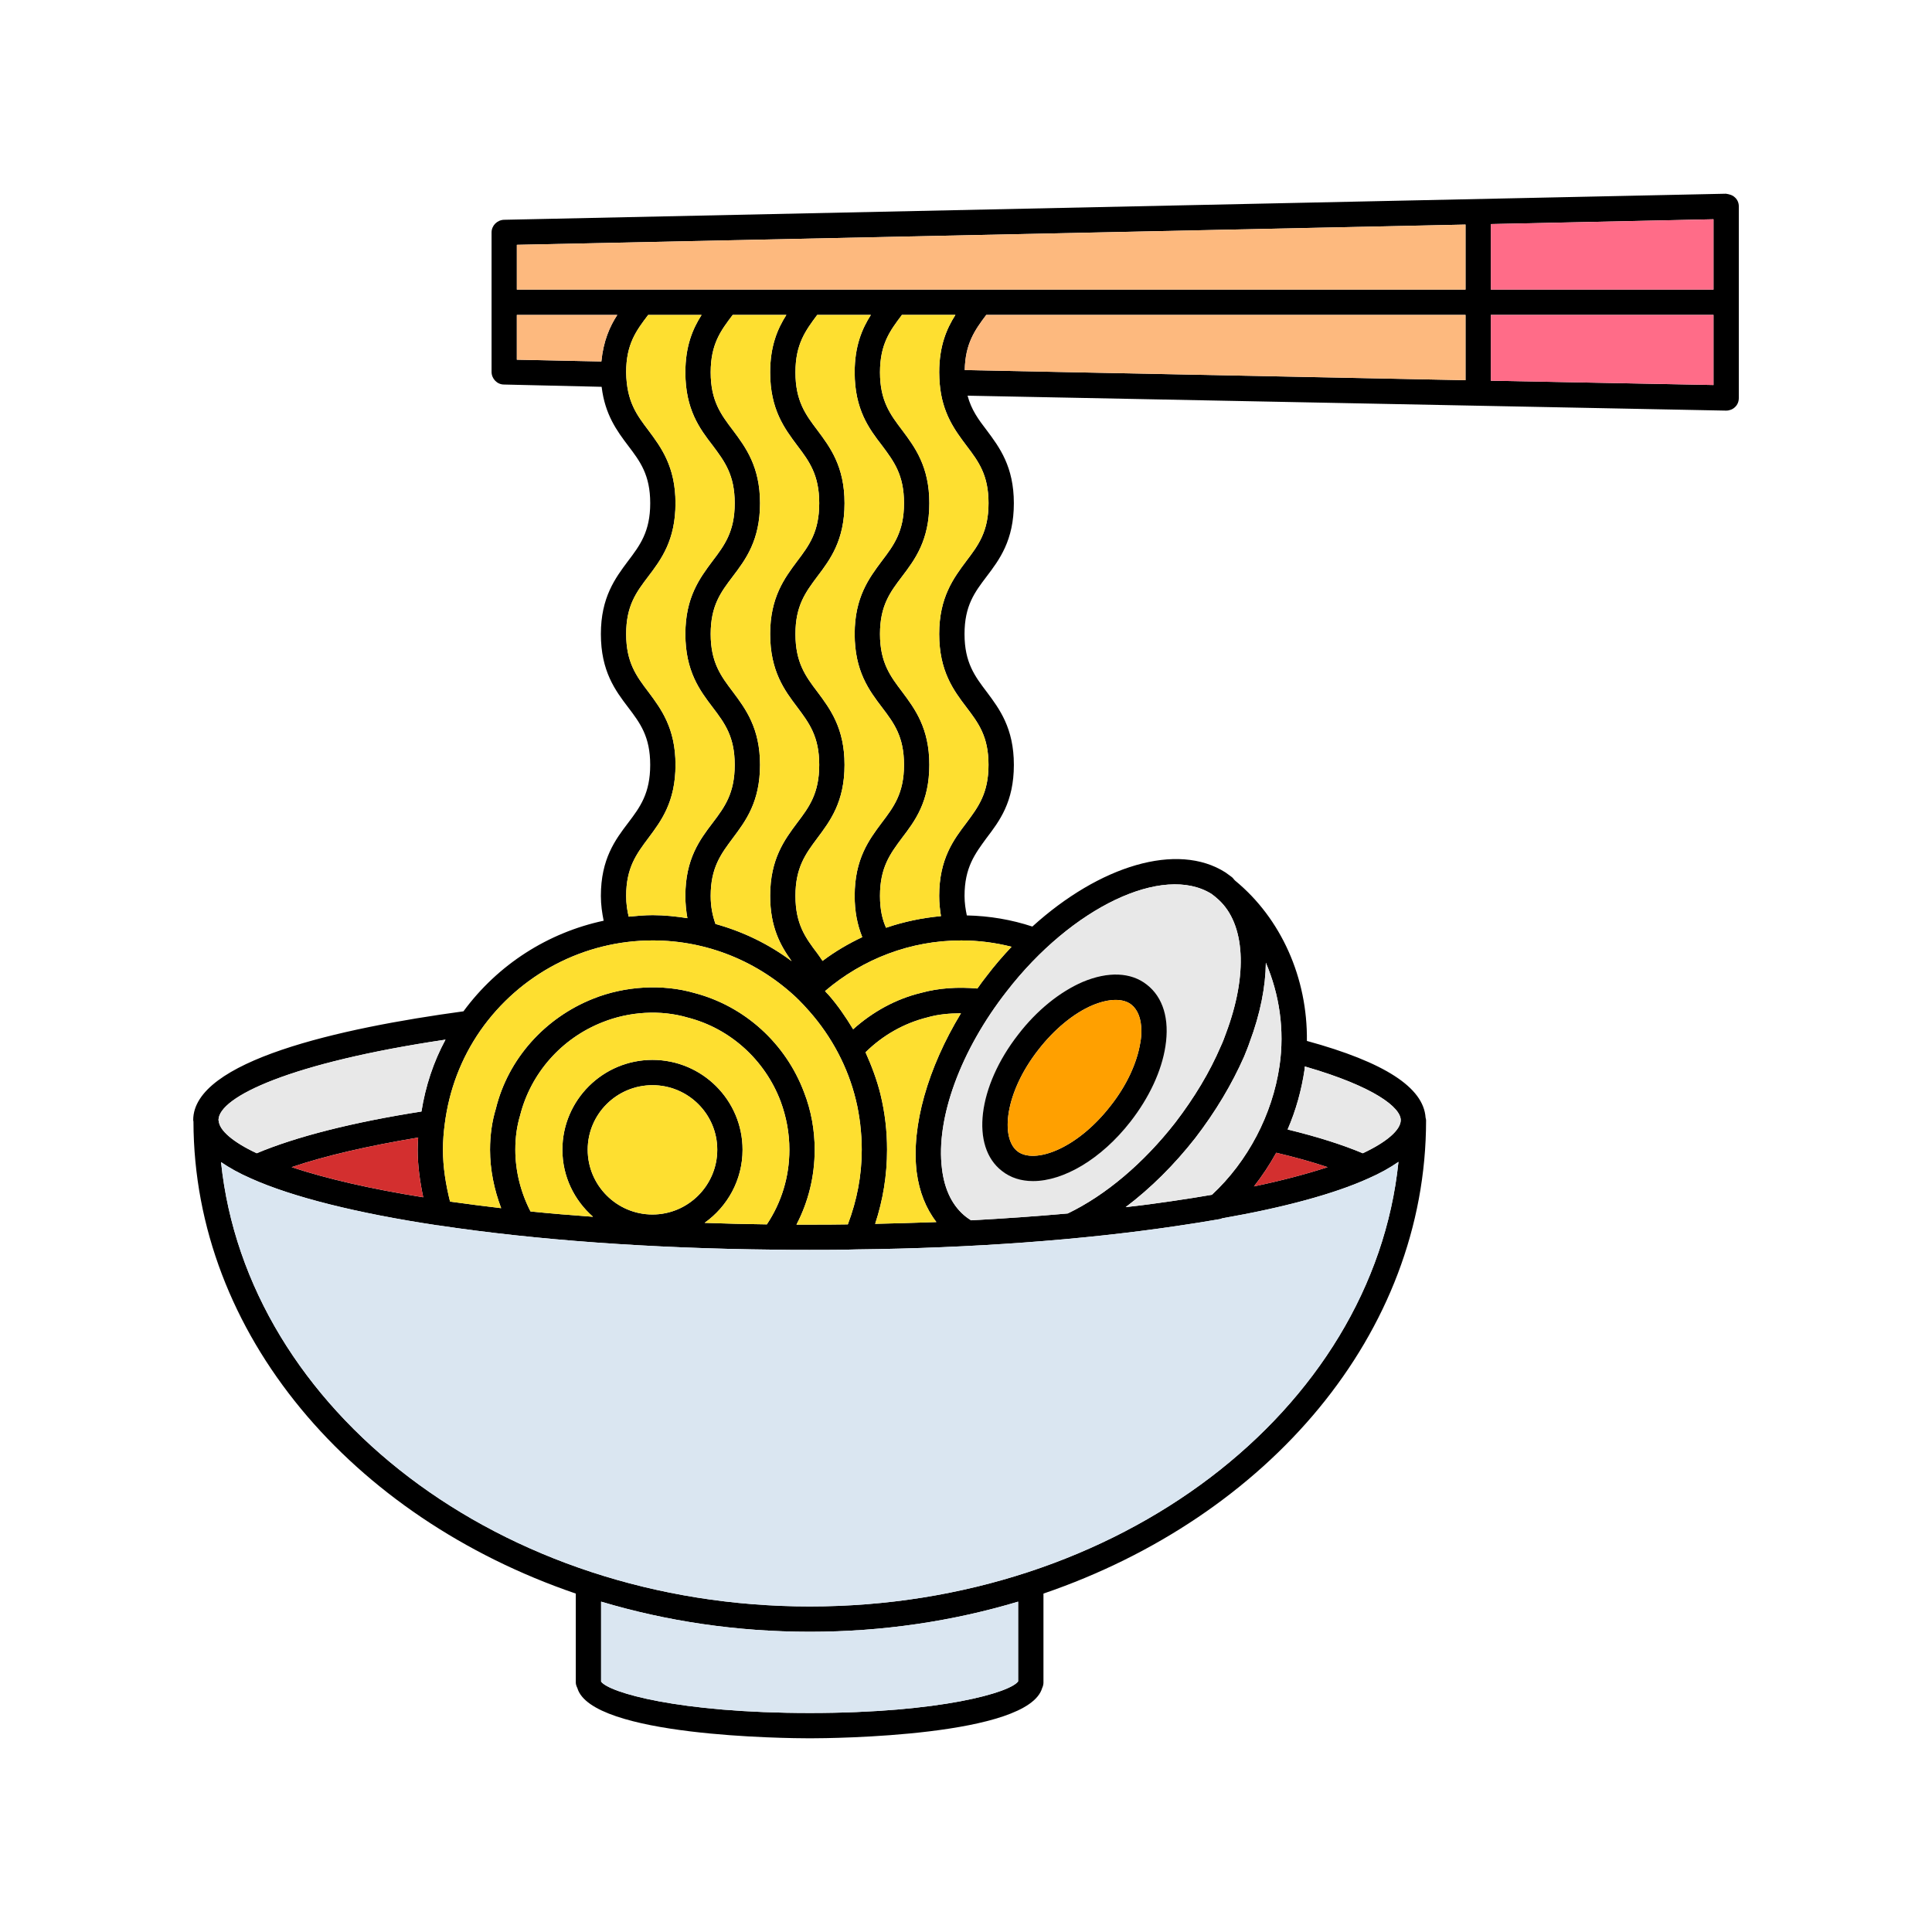 <svg id="Layer_1" enable-background="new 0 0 100 100" viewBox="0 0 100 100" xmlns="http://www.w3.org/2000/svg"><g><path d="m89.804 10.223c-.131-.131-.301-.17-.471-.196l-63.248 1.349c-.354.013-.642.301-.642.655v7.217c0 .354.288.655.642.655l5.056.118c.17 1.441.799 2.292 1.375 3.052.616.812 1.139 1.506 1.139 2.973 0 1.48-.537 2.187-1.153 2.999-.655.878-1.401 1.873-1.401 3.772 0 1.925.746 2.921 1.414 3.798.616.812 1.139 1.506 1.139 2.973 0 1.48-.524 2.187-1.139 2.999-.668.877-1.414 1.873-1.414 3.785 0 .472.065.891.144 1.284-2.881.616-5.475 2.266-7.256 4.689-6.445.877-13.989 2.567-13.989 5.632 0 .026.013.052.013.079.026 11.015 8.212 20.472 19.79 24.427v4.61c0 .092.039.196.079.275.72 2.515 10.832 2.606 12.037 2.606 1.192 0 11.303-.092 12.024-2.606.039-.079.066-.183.066-.275v-4.61c11.618-3.969 19.804-13.451 19.804-24.492 0-.052-.013-.092-.026-.144-.105-1.559-2.122-2.868-6.143-3.969.039-3.261-1.336-6.339-3.707-8.291-.065-.052-.105-.131-.17-.183-.092-.066-.17-.131-.34-.249-2.489-1.585-6.51-.354-9.993 2.803-1.074-.354-2.2-.55-3.392-.576-.065-.314-.118-.642-.118-1.009 0-1.467.537-2.174 1.139-2.999.668-.877 1.414-1.86 1.414-3.785 0-1.899-.746-2.895-1.401-3.772-.616-.812-1.153-1.519-1.153-2.999 0-1.467.524-2.161 1.139-2.973.668-.878 1.414-1.873 1.414-3.798 0-1.899-.746-2.895-1.401-3.772-.432-.563-.799-1.061-.995-1.795l39.253.773h.013c.17 0 .341-.066.458-.183.131-.12.196-.291.196-.474v-9.915c0-.17-.065-.34-.196-.458zm-58.678 8.487-4.375-.092v-2.318h5.2c-.392.602-.72 1.349-.825 2.41zm2.437 24.663c.655-.877 1.401-1.86 1.401-3.785 0-1.899-.747-2.895-1.401-3.772-.616-.812-1.153-1.519-1.153-2.999 0-1.467.524-2.161 1.139-2.973.668-.878 1.414-1.873 1.414-3.798 0-1.899-.747-2.895-1.401-3.772-.602-.799-1.126-1.48-1.153-2.999 0-1.467.524-2.161 1.139-2.973h2.764c-.458.72-.838 1.611-.838 2.973 0 1.925.747 2.921 1.415 3.785.616.825 1.139 1.519 1.139 2.986 0 1.48-.537 2.187-1.153 2.999-.655.878-1.401 1.873-1.401 3.772 0 1.925.747 2.921 1.415 3.798.616.812 1.139 1.506 1.139 2.973 0 1.48-.524 2.187-1.139 2.999-.668.877-1.415 1.873-1.415 3.785 0 .406.039.786.105 1.153-.589-.092-1.192-.157-1.794-.157-.419 0-.838.039-1.244.079-.079-.327-.131-.668-.131-1.074 0-1.468.537-2.175 1.153-3zm7.701-20.315c.616.812 1.139 1.519 1.139 2.986 0 1.48-.524 2.187-1.139 2.999-.655.878-1.401 1.873-1.401 3.772 0 1.925.747 2.921 1.401 3.785.616.825 1.139 1.519 1.139 2.986 0 1.48-.524 2.187-1.139 2.999-.655.877-1.401 1.873-1.401 3.785 0 1.624.537 2.58 1.113 3.379-1.192-.891-2.528-1.532-3.942-1.925-.157-.445-.249-.904-.249-1.454 0-1.467.537-2.174 1.153-2.999.655-.877 1.401-1.86 1.401-3.785 0-1.899-.747-2.895-1.401-3.772-.616-.812-1.153-1.519-1.153-2.999 0-1.467.524-2.161 1.139-2.973.668-.878 1.415-1.873 1.415-3.798 0-1.899-.747-2.895-1.401-3.772-.616-.812-1.153-1.519-1.153-2.999 0-1.467.524-2.161 1.139-2.973h2.777c-.458.72-.838 1.611-.838 2.973-.001 1.925.746 2.908 1.401 3.785zm4.388 0c.616.825 1.139 1.519 1.139 2.986 0 1.48-.537 2.187-1.153 2.999-.655.878-1.401 1.873-1.401 3.772 0 1.925.747 2.921 1.415 3.798.616.812 1.139 1.506 1.139 2.973 0 1.48-.537 2.187-1.153 2.999-.655.877-1.401 1.873-1.401 3.785 0 .799.131 1.48.393 2.135-.72.34-1.414.746-2.056 1.231-.092-.131-.17-.262-.262-.38-.616-.812-1.14-1.519-1.14-2.986s.524-2.174 1.14-2.999c.655-.877 1.401-1.86 1.401-3.785 0-1.899-.746-2.895-1.401-3.772-.616-.812-1.14-1.519-1.14-2.999 0-1.467.524-2.161 1.14-2.986.655-.865 1.401-1.86 1.401-3.785 0-1.899-.746-2.895-1.401-3.772-.616-.812-1.14-1.519-1.14-2.999 0-1.467.524-2.161 1.126-2.973h2.777c-.458.72-.838 1.611-.838 2.973 0 1.925.747 2.921 1.415 3.785zm-20.786 30.282c2.043-2.921 5.37-4.663 8.919-4.663 2.816 0 5.475 1.087 7.505 3.026v.013s.013.013.026.013c.196.196.393.406.576.616 1.166 1.323 2.004 2.908 2.41 4.597.105.419.17.838.223 1.244v.013c.052.445.079.878.079 1.31 0 1.336-.249 2.62-.72 3.864-.642.013-1.284.013-1.952.013-.013 0-.013 0-.026 0h-.681c.616-1.179.943-2.502.943-3.877 0-1.022-.183-2.03-.55-2.973-.956-2.541-3.078-4.453-5.658-5.134-1.663-.485-3.615-.367-5.252.288-2.515.995-4.414 3.13-5.043 5.697-.196.642-.301 1.362-.301 2.122 0 1.035.21 2.056.576 3.026-.904-.105-1.794-.223-2.646-.341-.223-.891-.367-1.795-.367-2.685 0-.485.039-.917.092-1.323.223-1.755.838-3.392 1.847-4.846zm13.569 6.169c0-2.567-2.096-4.65-4.663-4.65s-4.663 2.083-4.663 4.65c0 1.388.616 2.62 1.585 3.471-1.1-.079-2.187-.17-3.235-.275-.511-.995-.786-2.095-.786-3.196 0-.629.079-1.218.249-1.781.55-2.174 2.135-3.982 4.27-4.82 1.375-.55 2.999-.655 4.414-.236 2.187.563 3.982 2.187 4.794 4.322.301.812.458 1.65.458 2.515 0 1.402-.406 2.724-1.166 3.864-1.087-.013-2.161-.039-3.222-.079 1.179-.838 1.965-2.214 1.965-3.785zm-4.663 3.353c-1.847 0-3.353-1.506-3.353-3.353s1.506-3.34 3.353-3.34 3.353 1.493 3.353 3.34-1.506 3.353-3.353 3.353zm-22.462-4.872c0-.013 0-.013 0-.026.026-1.192 3.72-2.96 11.749-4.152-.629 1.166-1.035 2.41-1.244 3.72-3.589.563-6.51 1.31-8.527 2.161-1.205-.563-1.938-1.179-1.965-1.677 0 0-.013-.013-.013-.026zm10.596 3.981c-2.724-.432-5.03-.969-6.811-1.559 1.729-.589 3.955-1.1 6.549-1.532-.013.209-.026.406-.026.629 0 .825.117 1.65.288 2.462zm30.792 25.056c-.38.563-3.969 1.637-10.779 1.637-6.798 0-10.399-1.061-10.806-1.624v-4.139c3.379 1.009 7.007 1.559 10.806 1.559 3.785 0 7.413-.55 10.779-1.559zm-10.779-3.877c-15.992 0-29.142-10.138-30.478-22.999.419.288.93.576 1.559.851 2.135.956 5.475 1.794 9.653 2.423h.013.013c5.043.76 11.015 1.192 17.367 1.257h.013c.616.013 1.231.013 1.847.013.838 0 1.65 0 2.449-.026 5.92-.065 11.631-.484 16.503-1.205.799-.118 1.559-.236 2.305-.367.026-.013.065-.026.105-.039 3.156-.55 5.776-1.257 7.544-2.056.629-.275 1.139-.563 1.572-.864-1.323 12.875-14.486 23.012-30.465 23.012zm5.527-22.489c.131 1.022.485 1.899 1.022 2.593-1.048.039-2.109.066-3.17.092.406-1.231.616-2.515.616-3.838 0-.956-.105-1.899-.341-2.868-.183-.747-.458-1.467-.773-2.174.891-.878 1.991-1.506 3.209-1.807.537-.157 1.139-.21 1.729-.21-1.716 2.829-2.58 5.842-2.292 8.212zm17.459.747c.432-.55.812-1.126 1.153-1.742.995.236 1.886.485 2.659.746-1.088.354-2.371.695-3.812.996zm2.62-6.051c.013-.052 0-.105.013-.157 3.628 1.048 4.964 2.135 4.964 2.777 0 .511-.733 1.139-1.965 1.716-1.022-.432-2.331-.851-3.89-1.231.432-.996.72-2.044.878-3.105zm-2.843-1.415c.55-1.467.825-2.868.838-4.113.694 1.624.982 3.471.707 5.344-.367 2.515-1.637 4.938-3.497 6.667-.668.118-1.349.223-2.056.327-.786.118-1.585.223-2.41.314 1.284-.969 2.515-2.187 3.602-3.576 1.048-1.362 1.899-2.79 2.528-4.217.105-.261.21-.51.288-.746zm-1.977-7.675c.131.092.249.196.367.301 1.375 1.257 1.532 3.864.38 6.929-.079.223-.157.432-.262.655-.576 1.349-1.375 2.672-2.358 3.955-1.637 2.096-3.602 3.759-5.566 4.702-1.611.144-3.288.262-5.003.354-.079-.052-.17-.105-.249-.17-.694-.537-1.126-1.388-1.257-2.502-.327-2.593.956-6.116 3.353-9.181 3.365-4.349 8.093-6.601 10.595-5.043zm-10.347 2.738c-.445.472-.878.969-1.284 1.506-.17.21-.327.432-.485.655-.995-.092-2.017-.026-2.908.223-1.31.314-2.515.982-3.523 1.886-.38-.629-.799-1.244-1.284-1.794-.052-.052-.118-.118-.17-.183 1.965-1.677 4.44-2.62 7.047-2.62.904-.001 1.781.117 2.607.327zm-1.192-22.961c0 1.48-.537 2.187-1.153 2.999-.655.878-1.401 1.873-1.401 3.772 0 1.925.746 2.921 1.414 3.798.616.812 1.139 1.506 1.139 2.973 0 1.48-.537 2.187-1.139 2.999-.668.877-1.414 1.873-1.414 3.785 0 .38.039.72.092 1.048-.982.092-1.925.288-2.842.602-.183-.406-.314-.917-.314-1.65 0-1.467.524-2.174 1.139-2.999.668-.877 1.415-1.86 1.415-3.785 0-1.899-.747-2.895-1.401-3.772-.616-.812-1.153-1.519-1.153-2.999 0-1.467.524-2.161 1.139-2.973.668-.878 1.415-1.873 1.415-3.798 0-1.899-.747-2.895-1.401-3.772-.616-.812-1.153-1.519-1.153-2.999 0-1.467.524-2.161 1.126-2.96v-.013h2.777c-.458.72-.838 1.611-.838 2.973 0 .209.013.393.026.589.131 1.546.799 2.423 1.388 3.209.615.813 1.139 1.507 1.139 2.973zm24.689-6.365-25.92-.524c.026-1.375.524-2.069 1.113-2.855h24.807zm0-4.689h-49.103v-2.318l49.103-1.048zm12.835 4.938-11.526-.223v-3.405h11.526zm0-4.938h-11.526v-3.392l11.526-.249z"/><path d="m31.952 16.3c-.393.602-.72 1.349-.825 2.41l-4.375-.092v-2.318z" fill="#fdb97e"/><path d="m88.69 11.349v3.641h-11.526v-3.392z" fill="#ff6c88"/><path d="m88.69 16.3v3.628l-11.526-.223v-3.405z" fill="#ff6c88"/><path d="m75.855 11.624v3.366h-49.103v-2.318z" fill="#fdb97e"/><path d="m75.855 16.3v3.379l-25.92-.524c.026-1.375.524-2.069 1.113-2.855z" fill="#fdb97e"/><path d="m50.026 36.614c.616.812 1.139 1.506 1.139 2.973 0 1.48-.537 2.187-1.139 2.999-.668.877-1.414 1.873-1.414 3.785 0 .38.039.72.092 1.048-.982.092-1.925.288-2.842.602-.183-.406-.314-.917-.314-1.65 0-1.467.524-2.174 1.139-2.999.668-.877 1.415-1.86 1.415-3.785 0-1.899-.747-2.895-1.401-3.772-.616-.812-1.153-1.519-1.153-2.999 0-1.467.524-2.161 1.139-2.973.668-.878 1.415-1.873 1.415-3.798 0-1.899-.747-2.895-1.401-3.772-.616-.812-1.153-1.519-1.153-2.999 0-1.467.524-2.161 1.126-2.96v-.014h2.777c-.458.72-.838 1.611-.838 2.973 0 .209.013.393.026.589.131 1.546.799 2.423 1.388 3.209.616.812 1.139 1.506 1.139 2.973 0 1.48-.537 2.187-1.153 2.999-.655.878-1.401 1.873-1.401 3.772 0 1.926.746 2.922 1.414 3.799z" fill="#fedf30"/><path d="m45.652 36.614c.616.812 1.139 1.506 1.139 2.973 0 1.48-.537 2.187-1.153 2.999-.655.877-1.401 1.873-1.401 3.785 0 .799.131 1.48.393 2.135-.72.34-1.414.746-2.056 1.231-.092-.131-.17-.262-.262-.38-.616-.812-1.14-1.519-1.14-2.986s.524-2.174 1.14-2.999c.655-.877 1.401-1.86 1.401-3.785 0-1.899-.746-2.895-1.401-3.772-.616-.812-1.14-1.519-1.14-2.999 0-1.467.524-2.161 1.14-2.986.655-.865 1.401-1.86 1.401-3.785 0-1.899-.746-2.895-1.401-3.772-.616-.812-1.14-1.519-1.14-2.999 0-1.467.524-2.161 1.126-2.973h2.777c-.458.72-.838 1.611-.838 2.973 0 1.925.747 2.921 1.415 3.785.616.825 1.139 1.519 1.139 2.986 0 1.48-.537 2.187-1.153 2.999-.655.878-1.401 1.873-1.401 3.772 0 1.925.747 2.921 1.415 3.798z" fill="#fedf30"/><path d="m41.264 36.601c.616.825 1.139 1.519 1.139 2.986 0 1.48-.524 2.187-1.139 2.999-.655.877-1.401 1.873-1.401 3.785 0 1.624.537 2.58 1.113 3.379-1.192-.891-2.528-1.532-3.942-1.925-.157-.445-.249-.904-.249-1.454 0-1.467.537-2.174 1.153-2.999.655-.877 1.401-1.86 1.401-3.785 0-1.899-.747-2.895-1.401-3.772-.616-.812-1.153-1.519-1.153-2.999 0-1.467.524-2.161 1.139-2.973.668-.878 1.415-1.873 1.415-3.798 0-1.899-.747-2.895-1.401-3.772-.616-.812-1.153-1.519-1.153-2.999 0-1.467.524-2.161 1.139-2.973h2.777c-.458.72-.838 1.611-.838 2.973 0 1.925.747 2.908 1.401 3.785.616.812 1.139 1.519 1.139 2.986 0 1.48-.524 2.187-1.139 2.999-.655.878-1.401 1.873-1.401 3.772-.001 1.925.746 2.921 1.401 3.785z" fill="#fedf30"/><path d="m36.889 36.614c.616.812 1.139 1.506 1.139 2.973 0 1.48-.524 2.187-1.139 2.999-.668.877-1.415 1.873-1.415 3.785 0 .406.039.786.105 1.153-.589-.092-1.192-.157-1.794-.157-.419 0-.838.039-1.244.079-.079-.327-.131-.668-.131-1.074 0-1.467.537-2.174 1.153-2.999.655-.877 1.401-1.86 1.401-3.785 0-1.899-.747-2.895-1.401-3.772-.616-.812-1.153-1.519-1.153-2.999 0-1.467.524-2.161 1.139-2.973.668-.878 1.414-1.873 1.414-3.798 0-1.899-.747-2.895-1.401-3.772-.602-.799-1.126-1.48-1.153-2.999 0-1.467.524-2.161 1.139-2.973h2.764c-.458.72-.838 1.611-.838 2.973 0 1.925.747 2.921 1.415 3.785.616.825 1.139 1.519 1.139 2.986 0 1.48-.537 2.187-1.153 2.999-.655.878-1.401 1.873-1.401 3.772.001 1.924.747 2.92 1.415 3.797z" fill="#fedf30"/><path d="m66.228 55.173c-.367 2.515-1.637 4.938-3.497 6.667-.668.118-1.349.223-2.056.327-.786.118-1.585.223-2.41.314 1.284-.969 2.515-2.187 3.602-3.576 1.048-1.362 1.899-2.79 2.528-4.217.105-.262.21-.511.288-.747.55-1.467.825-2.868.838-4.113.694 1.626.982 3.473.707 5.345z" fill="#e8e8e8"/><path d="m63.071 46.568c-.118-.105-.236-.21-.367-.301-2.502-1.559-7.23.694-10.596 5.043-2.397 3.065-3.68 6.588-3.353 9.181.131 1.113.563 1.965 1.257 2.502.079.065.17.118.249.17 1.716-.092 3.392-.21 5.003-.354 1.965-.943 3.929-2.606 5.566-4.702.982-1.284 1.781-2.606 2.358-3.955.105-.223.183-.432.262-.655 1.154-3.065.997-5.671-.379-6.929zm-2.75 7.597c-.196 1.27-.838 2.646-1.807 3.89-1.519 1.952-3.471 3.078-5.043 3.078-.616 0-1.166-.17-1.611-.524-1.637-1.257-1.257-4.375.851-7.073.956-1.244 2.148-2.2 3.327-2.711 1.31-.55 2.502-.511 3.327.144.838.655 1.179 1.782.956 3.196z" fill="#e8e8e8"/><g fill="#fedf30"><path d="m47.446 60.661c.131 1.022.485 1.899 1.022 2.593-1.048.039-2.109.066-3.17.092.406-1.231.616-2.515.616-3.838 0-.956-.105-1.899-.341-2.868-.183-.747-.458-1.467-.773-2.174.891-.878 1.991-1.506 3.209-1.807.537-.157 1.139-.21 1.729-.21-1.716 2.829-2.58 5.842-2.292 8.212z"/><path d="m52.358 49.005c-.445.472-.878.969-1.284 1.506-.17.21-.327.432-.485.655-.995-.092-2.017-.026-2.908.223-1.31.314-2.515.982-3.523 1.886-.38-.629-.799-1.244-1.284-1.794-.052-.052-.118-.118-.17-.183 1.965-1.677 4.44-2.62 7.047-2.62.904-.001 1.781.117 2.607.327z"/><path d="m37.125 59.509c0 1.847-1.506 3.353-3.353 3.353s-3.353-1.506-3.353-3.353 1.506-3.34 3.353-3.34 3.353 1.493 3.353 3.34z"/><path d="m40.858 59.509c0 1.402-.406 2.724-1.166 3.864-1.087-.013-2.161-.039-3.222-.079 1.179-.838 1.965-2.214 1.965-3.785 0-2.567-2.096-4.65-4.663-4.65s-4.663 2.083-4.663 4.65c0 1.388.616 2.62 1.585 3.471-1.1-.079-2.187-.17-3.235-.275-.511-.995-.786-2.095-.786-3.196 0-.629.079-1.218.249-1.781.55-2.174 2.135-3.982 4.27-4.82 1.375-.55 2.999-.655 4.414-.236 2.187.563 3.982 2.187 4.794 4.322.301.812.458 1.651.458 2.515z"/><path d="m44.604 59.509c0 1.336-.249 2.62-.72 3.864-.642.013-1.284.013-1.952.013-.013 0-.013 0-.026 0h-.681c.616-1.179.943-2.502.943-3.877 0-1.022-.183-2.03-.55-2.973-.956-2.541-3.078-4.453-5.658-5.134-1.663-.485-3.615-.367-5.252.288-2.515.995-4.414 3.13-5.043 5.697-.196.642-.301 1.362-.301 2.122 0 1.035.21 2.056.576 3.026-.904-.105-1.794-.223-2.646-.341-.223-.891-.367-1.795-.367-2.685 0-.485.039-.917.092-1.323.223-1.755.838-3.392 1.847-4.846 2.043-2.921 5.37-4.663 8.919-4.663 2.816 0 5.475 1.087 7.505 3.026v.013s.013.013.026.013c.196.196.393.406.576.616 1.166 1.323 2.004 2.908 2.41 4.597.105.419.17.838.223 1.244v.013c.053.446.079.878.079 1.31z"/></g><path d="m21.906 61.971c-2.724-.432-5.03-.969-6.811-1.559 1.729-.589 3.955-1.1 6.549-1.532-.013.209-.026.406-.026.629 0 .825.117 1.65.288 2.462z" fill="#d32f2f"/><path d="m68.716 60.413c-1.087.354-2.371.694-3.811.995.432-.55.812-1.126 1.153-1.742.995.236 1.886.485 2.658.747z" fill="#d32f2f"/><path d="m72.502 57.977c0 .511-.733 1.139-1.965 1.716-1.022-.432-2.331-.851-3.89-1.231.432-.995.72-2.043.878-3.104.013-.052 0-.105.013-.157 3.628 1.047 4.964 2.134 4.964 2.776z" fill="#e8e8e8"/><path d="m23.058 53.811c-.629 1.166-1.035 2.41-1.244 3.72-3.589.563-6.51 1.31-8.527 2.161-1.205-.563-1.938-1.179-1.965-1.677 0 0-.013-.013-.013-.026s0-.013 0-.026c.027-1.191 3.721-2.96 11.749-4.152z" fill="#e8e8e8"/><path d="m52.698 82.901v4.126c-.38.563-3.969 1.637-10.779 1.637-6.798 0-10.399-1.061-10.806-1.624v-4.139c3.379 1.009 7.007 1.559 10.806 1.559 3.785 0 7.413-.55 10.779-1.559z" fill="#dae6f1"/><path d="m72.384 60.138c-1.323 12.875-14.486 23.012-30.465 23.012-15.992 0-29.142-10.138-30.478-22.999.419.288.93.576 1.559.851 2.135.956 5.475 1.794 9.653 2.423h.013.013c5.043.76 11.015 1.192 17.367 1.257h.013c.616.013 1.231.013 1.847.013.838 0 1.65 0 2.449-.026 5.92-.065 11.631-.484 16.503-1.205.799-.118 1.559-.236 2.305-.367.026-.013.065-.026.105-.039 3.156-.55 5.776-1.257 7.544-2.056.629-.275 1.14-.563 1.572-.864z" fill="#dae6f1"/><path d="m59.365 50.969c-.825-.655-2.017-.694-3.327-.144-1.179.511-2.371 1.467-3.327 2.711-2.109 2.698-2.489 5.815-.851 7.073.445.354.995.524 1.611.524 1.572 0 3.523-1.126 5.043-3.078.969-1.244 1.611-2.62 1.807-3.89.223-1.414-.118-2.541-.956-3.196zm-.341 2.986c-.17 1.061-.707 2.227-1.546 3.288-1.742 2.24-3.942 3.026-4.82 2.345-.878-.694-.655-3.026 1.087-5.252.825-1.061 1.821-1.886 2.803-2.305.445-.183.851-.275 1.192-.275.327 0 .616.078.825.249.327.262.511.734.511 1.349.001.195-.012.392-.052.601z"/><path d="m59.077 53.353c0 .196-.013.393-.052.602-.17 1.061-.707 2.227-1.546 3.288-1.742 2.24-3.942 3.026-4.82 2.345-.878-.694-.655-3.026 1.087-5.252.825-1.061 1.821-1.886 2.803-2.305.445-.183.851-.275 1.192-.275.327 0 .616.078.825.249.327.261.511.733.511 1.348z" fill="#ffa000"/></g></svg>